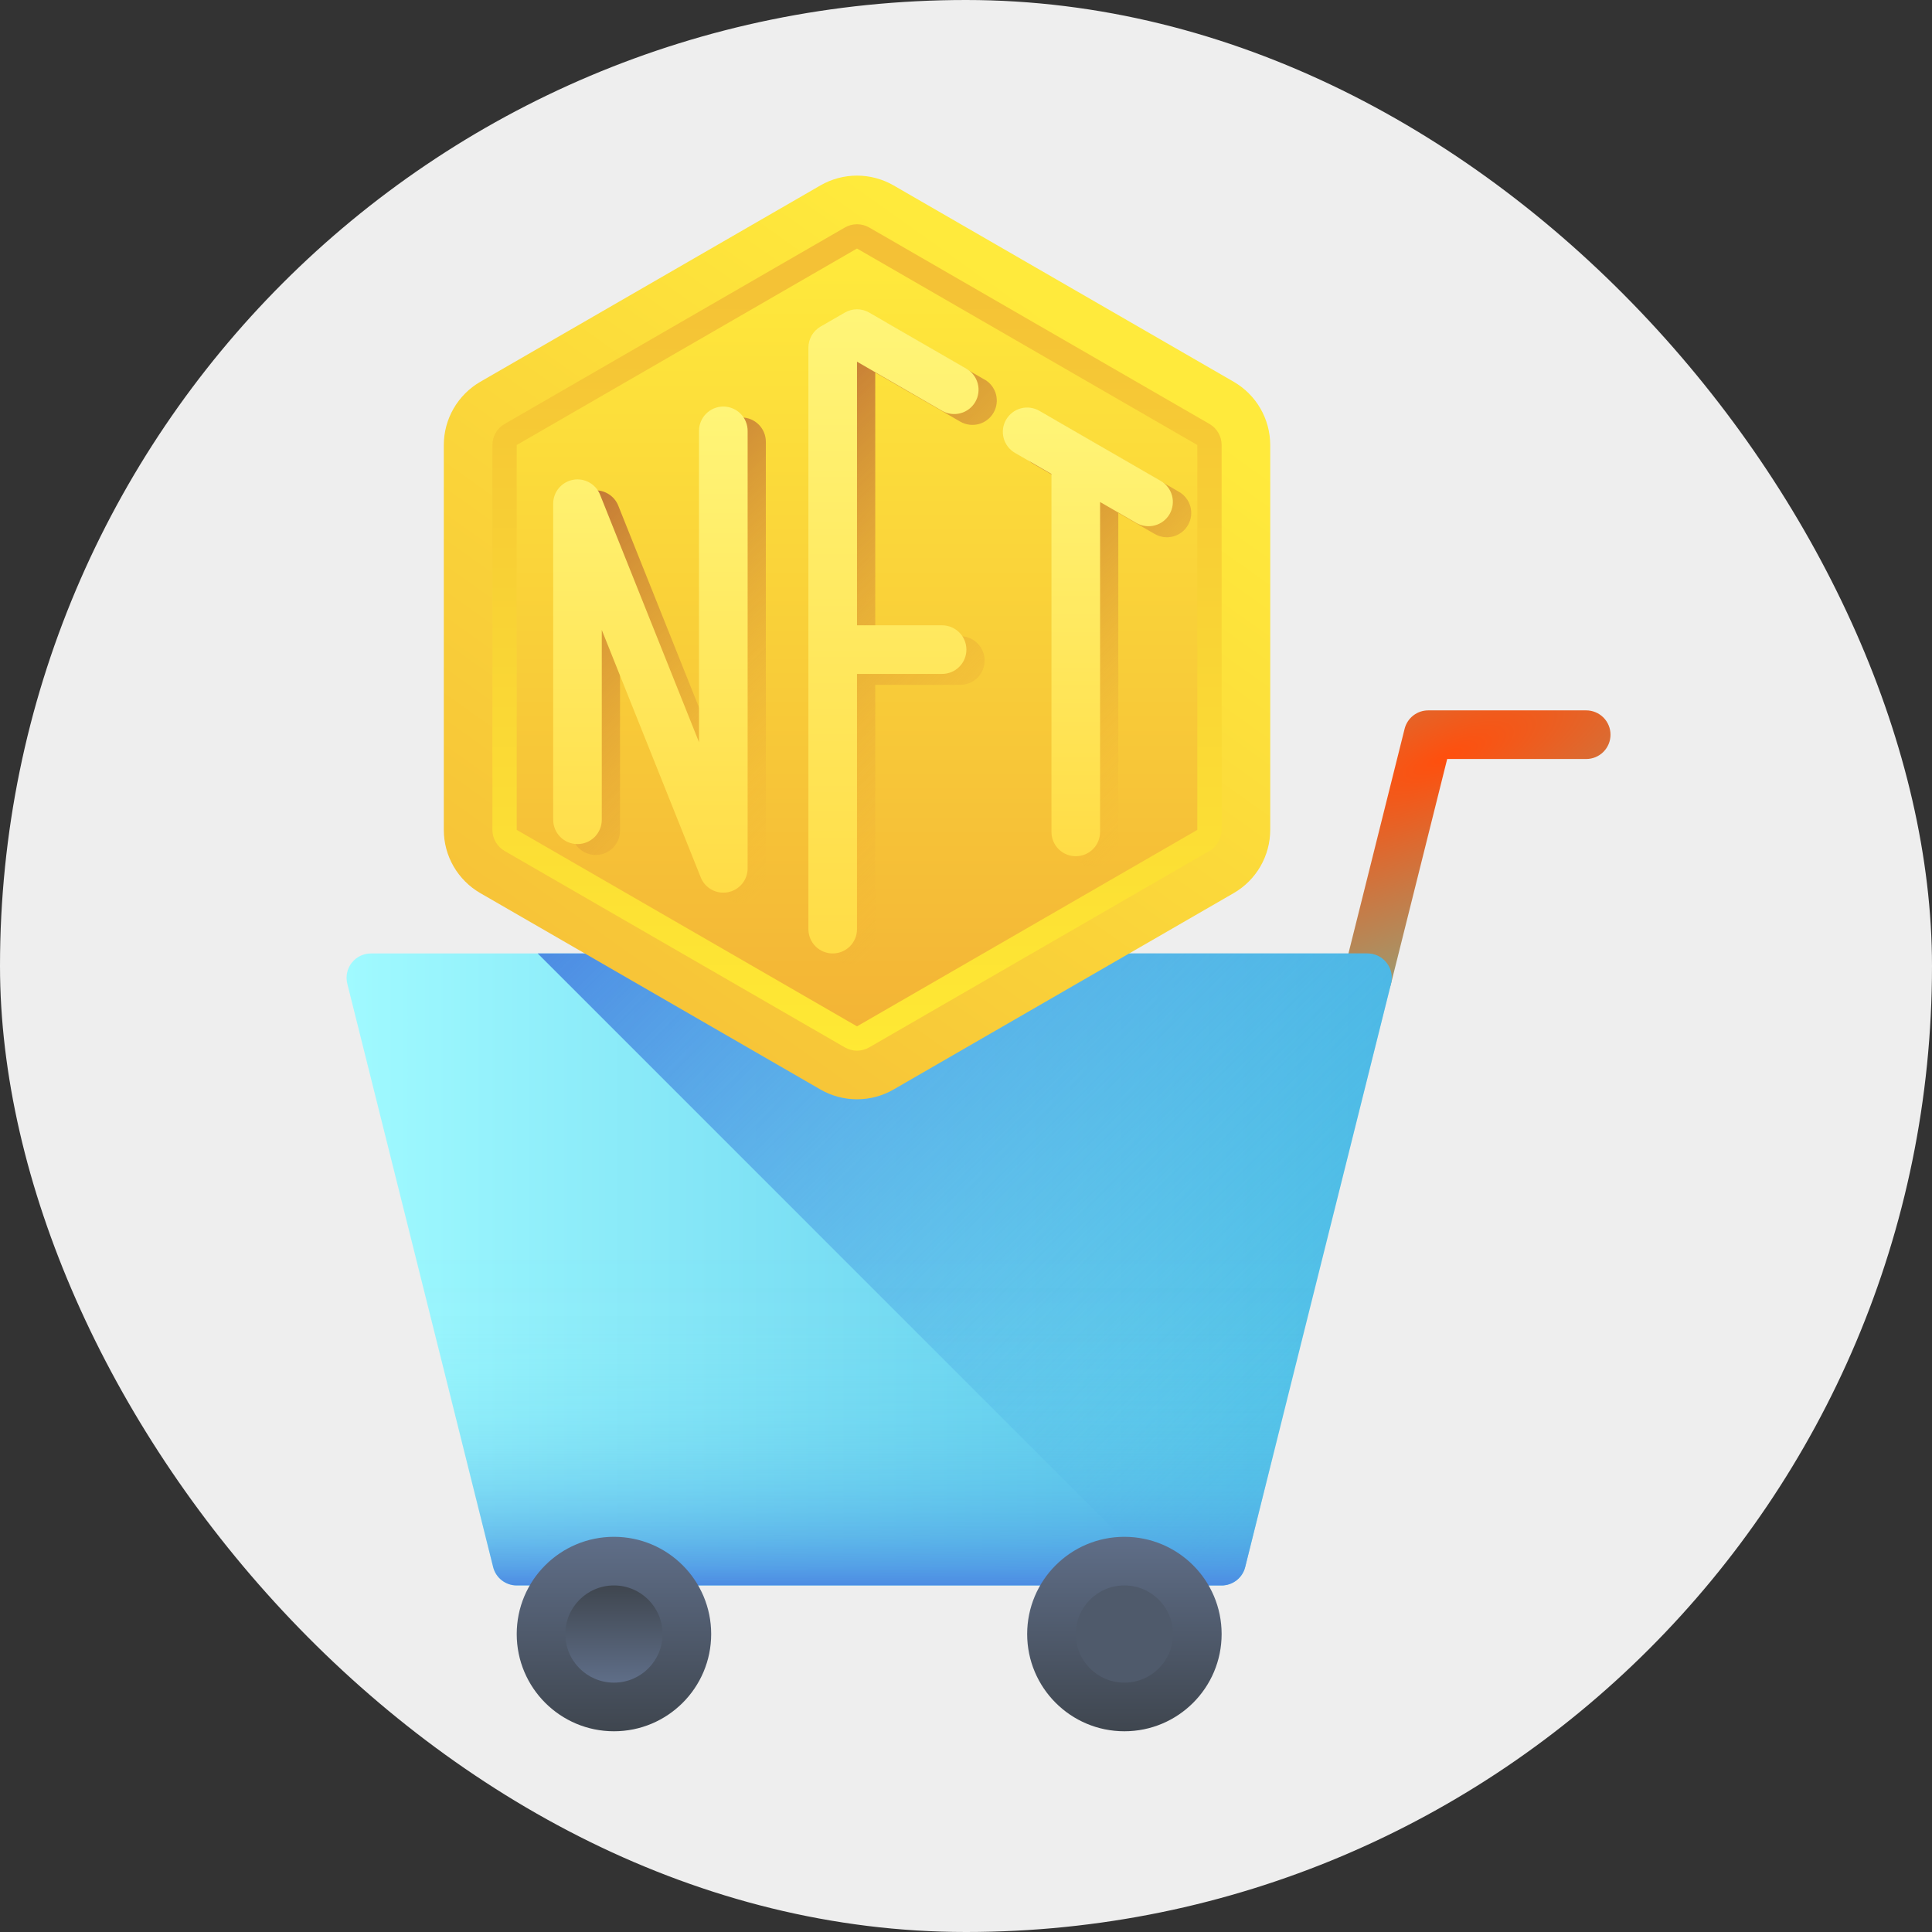 <svg width="77" height="77" viewBox="0 0 77 77" fill="none" xmlns="http://www.w3.org/2000/svg">
<rect x="0" y="0" width="77" height="77" fill="#333333" stroke="none"/>
<rect width="77" height="77" rx="38.5" fill="#EEEEEE"/>
<g clip-path="url(#clip0_29_149)">
<path d="M54.5 39.938C54.42 39.938 54.341 39.928 54.264 39.908C54.141 39.878 54.025 39.823 53.922 39.747C53.82 39.671 53.734 39.576 53.668 39.467C53.603 39.358 53.559 39.237 53.541 39.111C53.522 38.985 53.528 38.857 53.559 38.733L55.981 29.046C56.034 28.836 56.155 28.65 56.325 28.517C56.496 28.384 56.706 28.312 56.922 28.312H63.219C63.476 28.312 63.722 28.415 63.904 28.596C64.085 28.778 64.187 29.024 64.187 29.281C64.187 29.538 64.085 29.785 63.904 29.966C63.722 30.148 63.476 30.25 63.219 30.25H57.678L55.44 39.204C55.387 39.414 55.266 39.6 55.096 39.733C54.926 39.865 54.716 39.938 54.5 39.938Z" fill="url(#paint0_radial_29_149)"/>
<path d="M55.263 38.373C55.173 38.257 55.057 38.163 54.925 38.098C54.792 38.034 54.647 38 54.5 38H14.781C14.634 38 14.489 38.034 14.356 38.098C14.224 38.163 14.108 38.257 14.018 38.373C13.927 38.489 13.864 38.624 13.834 38.768C13.803 38.912 13.806 39.061 13.841 39.204L19.654 62.454C19.706 62.664 19.828 62.85 19.998 62.983C20.168 63.115 20.378 63.188 20.594 63.188H48.688C48.903 63.188 49.113 63.115 49.283 62.983C49.454 62.85 49.575 62.664 49.627 62.454L55.44 39.204C55.475 39.061 55.478 38.912 55.447 38.768C55.417 38.624 55.354 38.489 55.263 38.373Z" fill="url(#paint1_linear_29_149)"/>
<path d="M46.617 63.188H48.687C48.903 63.188 49.113 63.115 49.283 62.983C49.454 62.85 49.575 62.664 49.627 62.454L55.44 39.204C55.475 39.061 55.478 38.912 55.448 38.768C55.417 38.624 55.354 38.489 55.264 38.373C55.173 38.257 55.057 38.163 54.925 38.098C54.792 38.034 54.647 38 54.5 38H21.43L46.617 63.188Z" fill="url(#paint2_linear_29_149)"/>
<path d="M16.447 49.625L19.654 62.454C19.706 62.664 19.827 62.85 19.997 62.983C20.168 63.115 20.378 63.188 20.593 63.188H48.687C48.903 63.188 49.113 63.115 49.283 62.983C49.453 62.85 49.575 62.664 49.627 62.454L52.834 49.625H16.447Z" fill="url(#paint3_linear_29_149)"/>
<path d="M24.469 69C26.609 69 28.344 67.265 28.344 65.125C28.344 62.985 26.609 61.25 24.469 61.25C22.329 61.25 20.594 62.985 20.594 65.125C20.594 67.265 22.329 69 24.469 69Z" fill="url(#paint4_linear_29_149)"/>
<path d="M44.812 69C46.953 69 48.688 67.265 48.688 65.125C48.688 62.985 46.953 61.25 44.812 61.25C42.672 61.25 40.938 62.985 40.938 65.125C40.938 67.265 42.672 69 44.812 69Z" fill="url(#paint5_linear_29_149)"/>
<path d="M18.656 17.736V33.075C18.656 33.415 18.746 33.749 18.916 34.044C19.086 34.338 19.331 34.583 19.625 34.753L33.188 42.583C33.482 42.753 33.816 42.843 34.156 42.843C34.496 42.843 34.831 42.753 35.125 42.583L48.688 34.753C48.982 34.583 49.227 34.338 49.397 34.044C49.567 33.749 49.656 33.415 49.656 33.075V17.736C49.656 17.395 49.567 17.061 49.397 16.767C49.227 16.472 48.982 16.228 48.688 16.058L35.125 8.227C34.831 8.057 34.496 7.968 34.156 7.968C33.816 7.968 33.482 8.057 33.188 8.227L19.625 16.058C19.331 16.228 19.086 16.472 18.916 16.767C18.746 17.061 18.656 17.395 18.656 17.736Z" fill="url(#paint6_linear_29_149)"/>
<path d="M20.594 33.075V17.736L34.156 9.905L47.719 17.736V33.075L34.156 40.905L20.594 33.075Z" fill="url(#paint7_linear_29_149)"/>
<path d="M39.242 15.13L35.367 12.893C35.22 12.808 35.053 12.763 34.883 12.763C34.713 12.763 34.546 12.808 34.398 12.893L33.43 13.452C33.282 13.537 33.16 13.659 33.075 13.806C32.99 13.954 32.945 14.121 32.945 14.291V37.466C32.945 37.723 33.047 37.97 33.229 38.151C33.411 38.333 33.657 38.435 33.914 38.435C34.171 38.435 34.417 38.333 34.599 38.151C34.781 37.97 34.883 37.723 34.883 37.466V27.294H38.273C38.53 27.294 38.777 27.192 38.958 27.011C39.14 26.829 39.242 26.583 39.242 26.326C39.242 26.069 39.14 25.822 38.958 25.641C38.777 25.459 38.53 25.357 38.273 25.357H34.883V14.847L38.273 16.805C38.496 16.933 38.761 16.968 39.009 16.901C39.257 16.835 39.469 16.672 39.597 16.45C39.726 16.227 39.761 15.963 39.694 15.714C39.627 15.466 39.465 15.254 39.242 15.126V15.13Z" fill="url(#paint8_linear_29_149)"/>
<path d="M46.992 19.604L42.148 16.808C41.926 16.679 41.661 16.644 41.413 16.711C41.165 16.777 40.953 16.94 40.825 17.163C40.696 17.385 40.661 17.65 40.728 17.898C40.794 18.146 40.957 18.358 41.18 18.486L42.633 19.325V33.591C42.633 33.848 42.735 34.094 42.916 34.276C43.098 34.458 43.345 34.56 43.602 34.56C43.858 34.56 44.105 34.458 44.286 34.276C44.468 34.094 44.57 33.848 44.57 33.591V20.443L46.023 21.283C46.134 21.347 46.255 21.388 46.382 21.405C46.508 21.421 46.636 21.413 46.759 21.38C46.882 21.347 46.997 21.29 47.098 21.212C47.199 21.135 47.284 21.038 47.347 20.928C47.411 20.818 47.452 20.696 47.469 20.57C47.485 20.444 47.477 20.316 47.444 20.193C47.411 20.07 47.354 19.954 47.276 19.854C47.199 19.753 47.102 19.668 46.992 19.604Z" fill="url(#paint9_linear_29_149)"/>
<path d="M29.555 16.638C29.298 16.638 29.051 16.74 28.87 16.922C28.688 17.104 28.586 17.35 28.586 17.607V30.015L24.642 20.154C24.559 19.944 24.405 19.771 24.207 19.663C24.01 19.554 23.78 19.518 23.559 19.561C23.338 19.604 23.138 19.722 22.995 19.896C22.852 20.07 22.773 20.288 22.773 20.513V33.107C22.773 33.364 22.875 33.61 23.057 33.792C23.239 33.974 23.485 34.076 23.742 34.076C23.999 34.076 24.245 33.974 24.427 33.792C24.609 33.61 24.711 33.364 24.711 33.107V25.543L28.655 35.405C28.727 35.584 28.851 35.738 29.011 35.847C29.171 35.955 29.36 36.013 29.554 36.013C29.616 36.013 29.677 36.007 29.738 35.996C29.959 35.953 30.158 35.835 30.302 35.661C30.445 35.488 30.523 35.27 30.523 35.044V17.607C30.523 17.35 30.421 17.104 30.24 16.922C30.058 16.74 29.812 16.638 29.555 16.638Z" fill="url(#paint10_linear_29_149)"/>
<path d="M34.156 43.812C33.646 43.813 33.145 43.679 32.703 43.425L19.141 35.594C18.699 35.339 18.332 34.971 18.077 34.529C17.822 34.087 17.688 33.586 17.688 33.076V17.735C17.688 17.225 17.823 16.724 18.078 16.282C18.333 15.84 18.699 15.473 19.141 15.217L32.703 7.387C33.145 7.133 33.646 6.999 34.156 6.999C34.666 6.999 35.167 7.133 35.609 7.387L49.172 15.217C49.613 15.473 49.98 15.84 50.235 16.282C50.489 16.724 50.624 17.225 50.625 17.735V33.075C50.624 33.585 50.49 34.086 50.235 34.528C49.98 34.97 49.613 35.338 49.172 35.593L35.609 43.425C35.167 43.679 34.666 43.813 34.156 43.812ZM34.156 8.937C33.986 8.937 33.819 8.982 33.672 9.067L20.109 16.898C19.962 16.983 19.84 17.105 19.755 17.252C19.67 17.399 19.625 17.566 19.625 17.736V33.075C19.625 33.245 19.67 33.412 19.755 33.559C19.84 33.706 19.962 33.829 20.109 33.914L33.672 41.744C33.819 41.829 33.986 41.874 34.156 41.874C34.326 41.874 34.493 41.829 34.641 41.744L48.203 33.914C48.35 33.829 48.473 33.706 48.558 33.559C48.643 33.412 48.688 33.245 48.688 33.075V17.735C48.688 17.565 48.643 17.398 48.558 17.251C48.473 17.103 48.35 16.981 48.203 16.896L34.641 9.066C34.493 8.981 34.326 8.937 34.156 8.937Z" fill="url(#paint11_linear_29_149)"/>
<path d="M38.516 14.694L34.641 12.457C34.493 12.372 34.326 12.327 34.156 12.327C33.986 12.327 33.819 12.372 33.672 12.457L32.703 13.016C32.556 13.101 32.434 13.223 32.349 13.37C32.264 13.518 32.219 13.685 32.219 13.855V37.031C32.219 37.288 32.321 37.535 32.502 37.716C32.684 37.898 32.931 38 33.188 38C33.444 38 33.691 37.898 33.873 37.716C34.054 37.535 34.156 37.288 34.156 37.031V26.859H37.547C37.804 26.859 38.05 26.757 38.232 26.576C38.414 26.394 38.516 26.148 38.516 25.891C38.516 25.634 38.414 25.387 38.232 25.206C38.05 25.024 37.804 24.922 37.547 24.922H34.156V14.415L37.547 16.373C37.77 16.501 38.034 16.536 38.282 16.469C38.531 16.403 38.742 16.24 38.871 16.018C38.999 15.795 39.034 15.53 38.967 15.282C38.901 15.034 38.738 14.822 38.516 14.694Z" fill="url(#paint12_linear_29_149)"/>
<path d="M46.266 19.169L41.422 16.372C41.199 16.244 40.935 16.209 40.686 16.275C40.438 16.342 40.227 16.504 40.098 16.727C39.969 16.95 39.935 17.214 40.001 17.462C40.068 17.711 40.23 17.922 40.453 18.051L41.906 18.89V33.157C41.906 33.413 42.008 33.66 42.19 33.842C42.372 34.023 42.618 34.125 42.875 34.125C43.132 34.125 43.378 34.023 43.56 33.842C43.742 33.66 43.844 33.413 43.844 33.157V20.008L45.297 20.847C45.519 20.973 45.782 21.006 46.029 20.939C46.276 20.872 46.487 20.71 46.615 20.489C46.742 20.267 46.778 20.004 46.712 19.757C46.647 19.509 46.486 19.298 46.266 19.169Z" fill="url(#paint13_linear_29_149)"/>
<path d="M28.828 16.203C28.571 16.203 28.325 16.305 28.143 16.487C27.961 16.669 27.859 16.915 27.859 17.172V29.579L23.916 19.717C23.832 19.507 23.678 19.334 23.48 19.225C23.282 19.117 23.053 19.081 22.832 19.124C22.61 19.167 22.411 19.286 22.267 19.46C22.124 19.634 22.046 19.853 22.047 20.078V32.672C22.047 32.929 22.149 33.175 22.331 33.357C22.512 33.539 22.759 33.641 23.016 33.641C23.273 33.641 23.519 33.539 23.701 33.357C23.882 33.175 23.984 32.929 23.984 32.672V25.107L27.928 34.968C28 35.148 28.124 35.302 28.285 35.411C28.445 35.519 28.634 35.577 28.828 35.577C28.89 35.577 28.951 35.571 29.011 35.56C29.232 35.517 29.431 35.399 29.575 35.226C29.718 35.052 29.797 34.834 29.797 34.609V17.172C29.797 16.915 29.695 16.669 29.513 16.487C29.331 16.305 29.085 16.203 28.828 16.203Z" fill="url(#paint14_linear_29_149)"/>
<path d="M24.469 67.062C25.539 67.062 26.406 66.195 26.406 65.125C26.406 64.055 25.539 63.188 24.469 63.188C23.399 63.188 22.531 64.055 22.531 65.125C22.531 66.195 23.399 67.062 24.469 67.062Z" fill="url(#paint15_linear_29_149)"/>
<path d="M44.812 67.062C45.883 67.062 46.75 66.195 46.75 65.125C46.75 64.055 45.883 63.188 44.812 63.188C43.742 63.188 42.875 64.055 42.875 65.125C42.875 66.195 43.742 67.062 44.812 67.062Z" fill="url(#paint16_linear_29_149)"/>
</g>
<defs>
<radialGradient id="paint0_radial_29_149" cx="0" cy="0" r="1" gradientUnits="userSpaceOnUse" gradientTransform="translate(57.586 30.198) rotate(66.598) scale(10.613 32.147)">
<stop stop-color="#FF4F0D"/>
<stop offset="1" stop-color="#7AB694"/>
</radialGradient>
<linearGradient id="paint1_linear_29_149" x1="13.812" y1="50.594" x2="55.469" y2="50.594" gradientUnits="userSpaceOnUse">
<stop stop-color="#A0FAFF"/>
<stop offset="1" stop-color="#4DBEE6"/>
</linearGradient>
<linearGradient id="paint2_linear_29_149" x1="29.798" y1="29.632" x2="56.22" y2="56.056" gradientUnits="userSpaceOnUse">
<stop offset="0.003" stop-color="#4D8CE3"/>
<stop offset="1" stop-color="#4DBEE6" stop-opacity="0"/>
</linearGradient>
<linearGradient id="paint3_linear_29_149" x1="34.64" y1="63.188" x2="34.64" y2="49.625" gradientUnits="userSpaceOnUse">
<stop stop-color="#4D8CE3"/>
<stop offset="0.062" stop-color="#4D95E4" stop-opacity="0.819"/>
<stop offset="0.139" stop-color="#4D9FE4" stop-opacity="0.628"/>
<stop offset="0.222" stop-color="#4DA7E5" stop-opacity="0.459"/>
<stop offset="0.31" stop-color="#4DAEE5" stop-opacity="0.316"/>
<stop offset="0.404" stop-color="#4DB4E5" stop-opacity="0.201"/>
<stop offset="0.507" stop-color="#4DB8E6" stop-opacity="0.111"/>
<stop offset="0.624" stop-color="#4DBCE6" stop-opacity="0.048"/>
<stop offset="0.765" stop-color="#4DBDE6" stop-opacity="0.011"/>
<stop offset="1" stop-color="#4DBEE6" stop-opacity="0"/>
</linearGradient>
<linearGradient id="paint4_linear_29_149" x1="24.469" y1="69" x2="24.469" y2="61.25" gradientUnits="userSpaceOnUse">
<stop offset="0.002" stop-color="#3F464F"/>
<stop offset="1" stop-color="#5F6E88"/>
</linearGradient>
<linearGradient id="paint5_linear_29_149" x1="44.812" y1="69" x2="44.812" y2="61.25" gradientUnits="userSpaceOnUse">
<stop offset="0.002" stop-color="#3F464F"/>
<stop offset="1" stop-color="#5F6E88"/>
</linearGradient>
<linearGradient id="paint6_linear_29_149" x1="34.156" y1="42.843" x2="34.156" y2="7.968" gradientUnits="userSpaceOnUse">
<stop stop-color="#FFEA34"/>
<stop offset="1" stop-color="#F3BE36"/>
</linearGradient>
<linearGradient id="paint7_linear_29_149" x1="34.156" y1="40.905" x2="34.156" y2="9.905" gradientUnits="userSpaceOnUse">
<stop stop-color="#F3B436"/>
<stop offset="1" stop-color="#FFEA3C"/>
</linearGradient>
<linearGradient id="paint8_linear_29_149" x1="28.227" y1="18.609" x2="41.184" y2="31.566" gradientUnits="userSpaceOnUse">
<stop stop-color="#C17636"/>
<stop offset="1" stop-color="#F3B436" stop-opacity="0"/>
</linearGradient>
<linearGradient id="paint9_linear_29_149" x1="37.989" y1="19.951" x2="48.3" y2="30.262" gradientUnits="userSpaceOnUse">
<stop stop-color="#C17636"/>
<stop offset="1" stop-color="#F3B436" stop-opacity="0"/>
</linearGradient>
<linearGradient id="paint10_linear_29_149" x1="22.088" y1="20.797" x2="33.63" y2="32.339" gradientUnits="userSpaceOnUse">
<stop stop-color="#C17636"/>
<stop offset="1" stop-color="#F3B436" stop-opacity="0"/>
</linearGradient>
<linearGradient id="paint11_linear_29_149" x1="8" y1="43.81" x2="34.156" y2="7" gradientUnits="userSpaceOnUse">
<stop stop-color="#F3B436"/>
<stop offset="1" stop-color="#FFEA3C"/>
</linearGradient>
<linearGradient id="paint12_linear_29_149" x1="35.609" y1="37.999" x2="35.609" y2="12.327" gradientUnits="userSpaceOnUse">
<stop stop-color="#FFDC46"/>
<stop offset="1" stop-color="#FFF578"/>
</linearGradient>
<linearGradient id="paint13_linear_29_149" x1="43.359" y1="34.124" x2="43.359" y2="16.242" gradientUnits="userSpaceOnUse">
<stop stop-color="#FFDC46"/>
<stop offset="1" stop-color="#FFF578"/>
</linearGradient>
<linearGradient id="paint14_linear_29_149" x1="25.922" y1="35.577" x2="25.922" y2="16.202" gradientUnits="userSpaceOnUse">
<stop stop-color="#FFDC46"/>
<stop offset="1" stop-color="#FFF578"/>
</linearGradient>
<linearGradient id="paint15_linear_29_149" x1="24.469" y1="67.062" x2="24.469" y2="63.188" gradientUnits="userSpaceOnUse">
<stop stop-color="#5F6E88"/>
<stop offset="0.998" stop-color="#3F464F"/>
</linearGradient>
<linearGradient id="paint16_linear_29_149" x1="44.812" y1="7" x2="44.812" y2="7" gradientUnits="userSpaceOnUse">
<stop stop-color="#5F6E88"/>
<stop offset="0.998" stop-color="#3F464F"/>
</linearGradient>
<clipPath id="clip0_29_149">
<rect width="62" height="62" fill="white" transform="translate(8 7)"/>
</clipPath>
</defs>
</svg>
